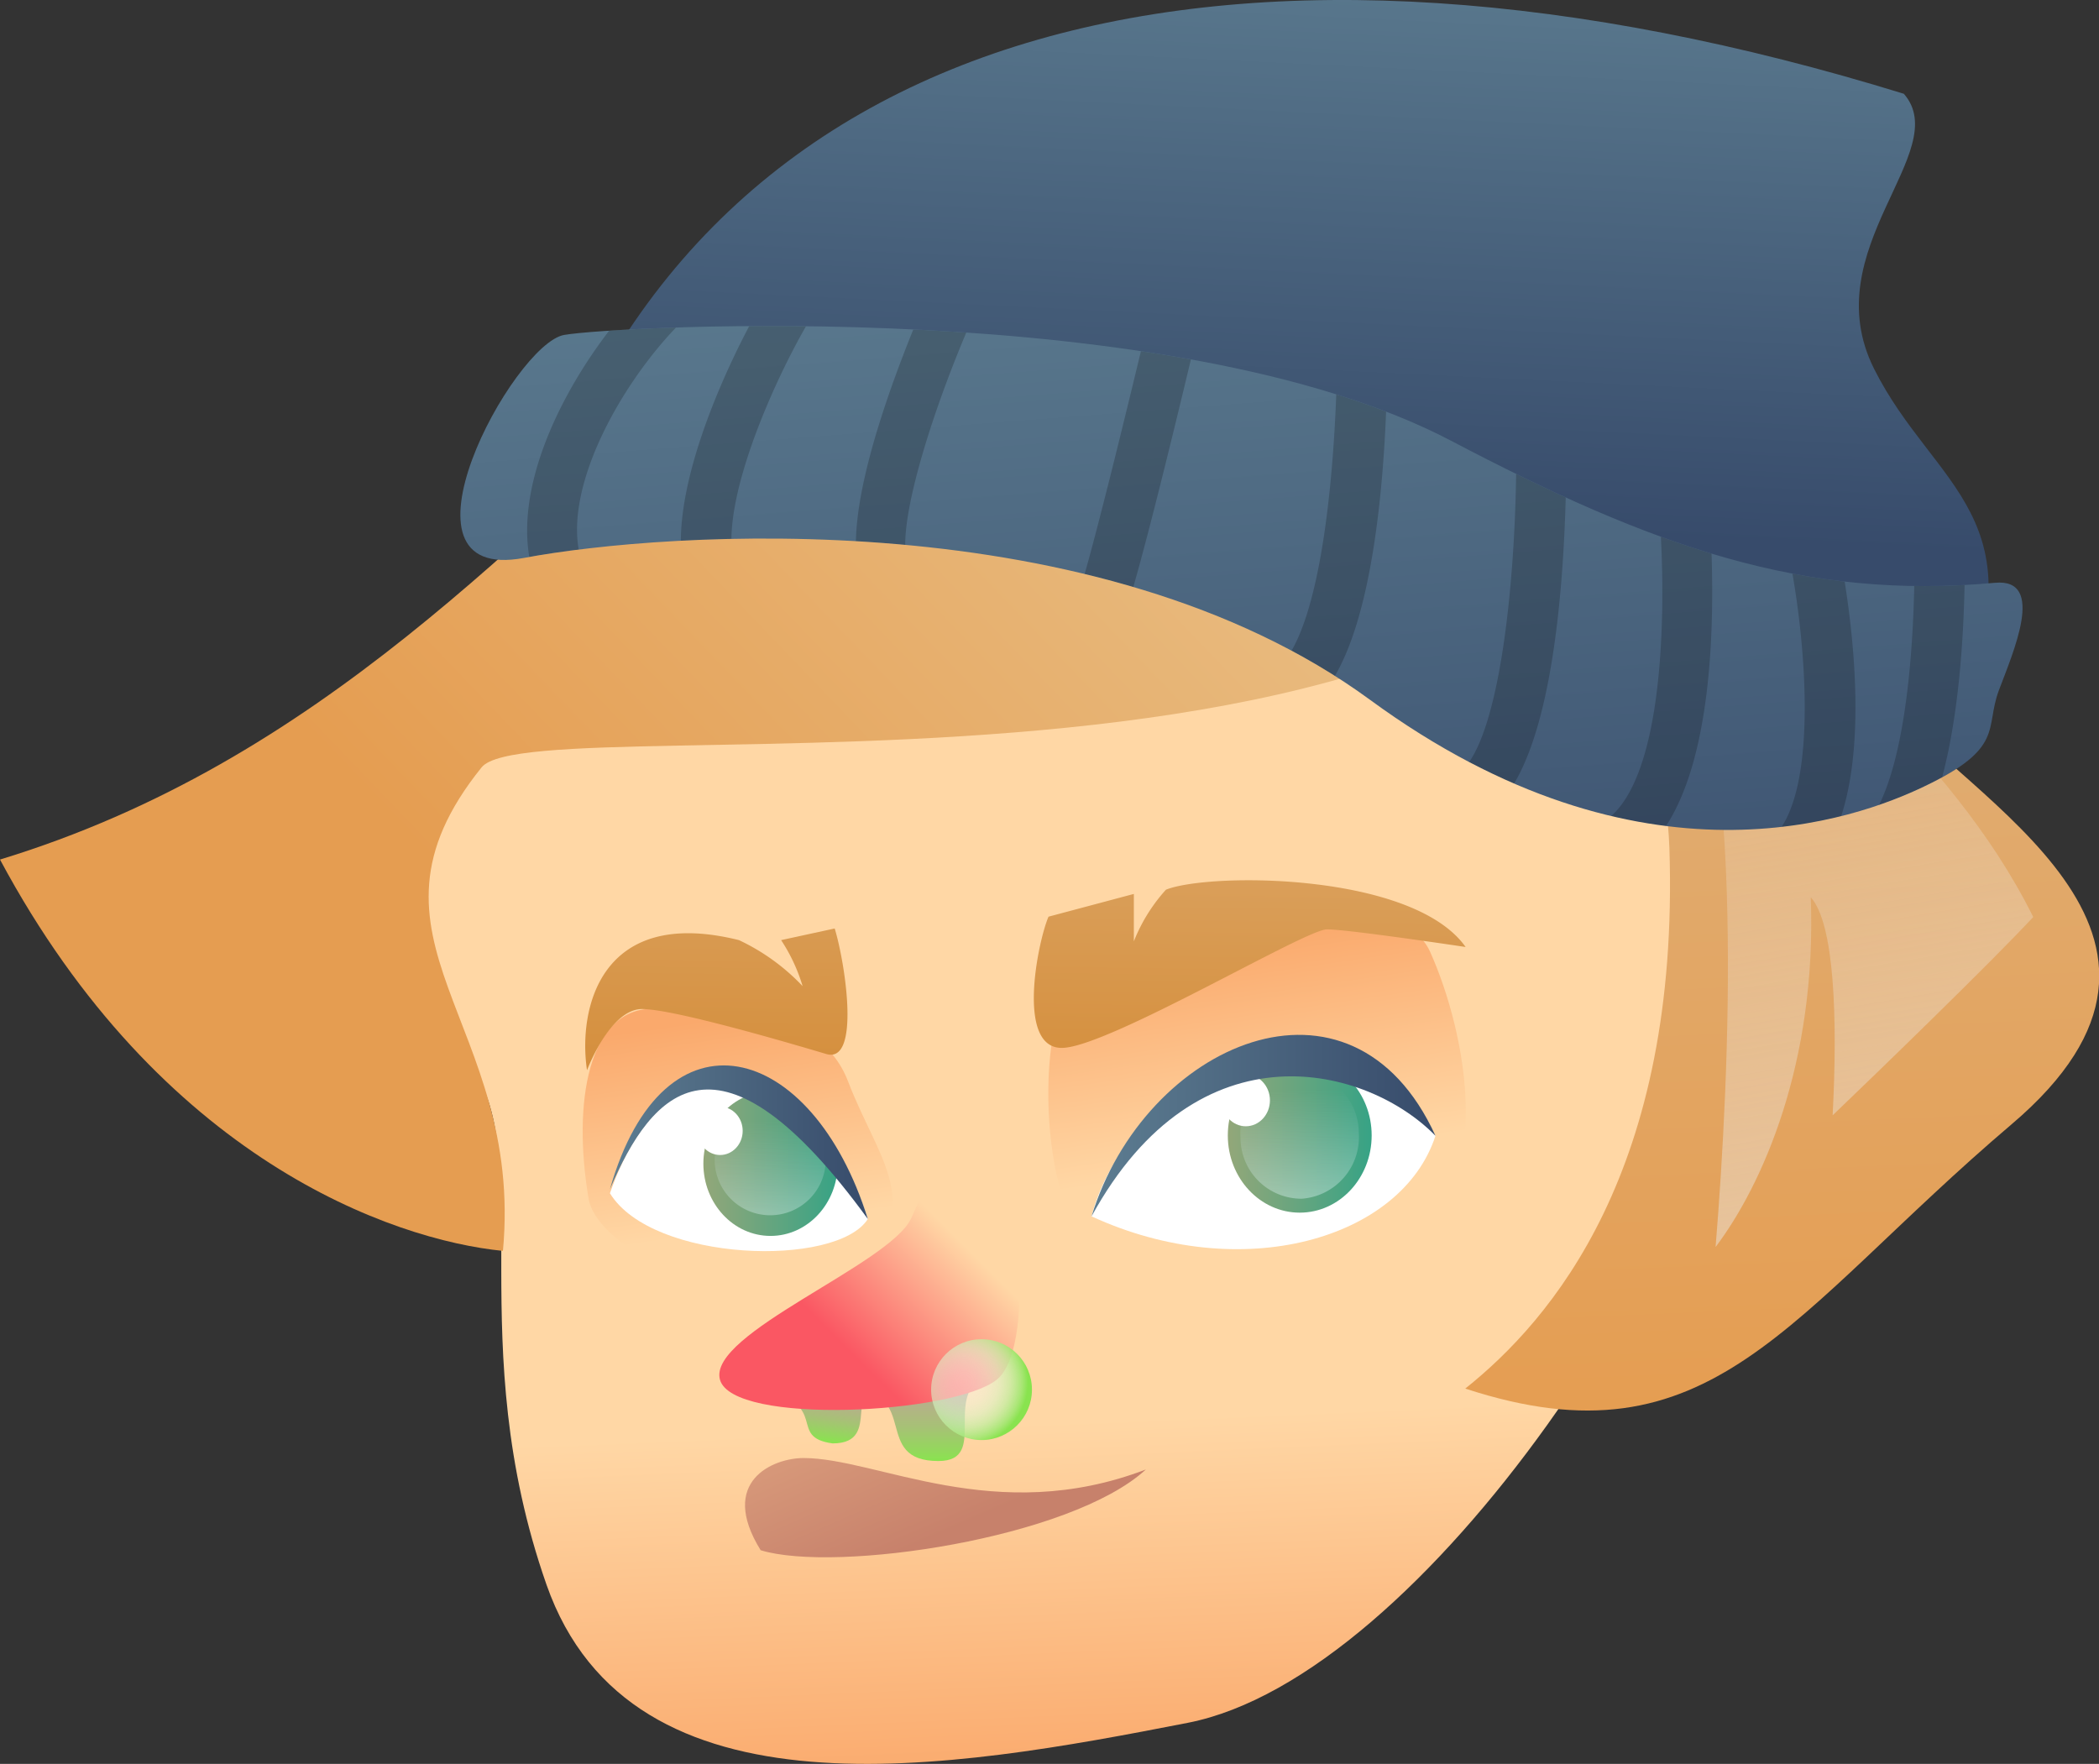 <svg xmlns="http://www.w3.org/2000/svg" xmlns:xlink="http://www.w3.org/1999/xlink" viewBox="0 0 119.07 100.06"><rect x="0" y="0" width="119.07" height="100.06" fill="#333333" stroke="none"/><defs><style>.cls-1{fill:none;}.cls-2{fill:url(#Безымянный_градиент_159);}.cls-3{fill:url(#Безымянный_градиент_1147);}.cls-4{fill:url(#Безымянный_градиент_1146);}.cls-5{fill:url(#Безымянный_градиент_762);}.cls-6{fill:url(#Безымянный_градиент_762-2);}.cls-7{fill:url(#Безымянный_градиент_201);}.cls-8{fill:url(#Безымянный_градиент_493);}.cls-9{fill:#fff;}.cls-10{fill:url(#Безымянный_градиент_73);}.cls-11{fill:url(#Безымянный_градиент_725);}.cls-12{clip-path:url(#clip-path);}.cls-13{fill:url(#Безымянный_градиент_73-2);}.cls-14{fill:url(#Безымянный_градиент_725-2);}.cls-15{fill:url(#Новый_образец_градиента_копия_2);}.cls-16{fill:url(#Новый_образец_градиента_копия_2-2);}.cls-17{fill:url(#Безымянный_градиент_344);}.cls-18{fill:url(#Безымянный_градиент_280);}.cls-19{fill:url(#Безымянный_градиент_280-2);}.cls-20{fill:url(#Безымянный_градиент_265);}.cls-21{fill:url(#Безымянный_градиент_253);}.cls-22{fill:url(#Безымянный_градиент_266);}.cls-23{fill:url(#Безымянный_градиент_266-2);}.cls-24{fill:url(#Новый_образец_градиента_копия_2-3);}.cls-25{fill:url(#Новый_образец_градиента_копия_2-4);}.cls-26{clip-path:url(#clip-path-2);}.cls-27{opacity:0.2;}</style><linearGradient id="Безымянный_градиент_159" x1="61.53" y1="44.25" x2="63.95" y2="100.92" gradientUnits="userSpaceOnUse"><stop offset="0.64" stop-color="#ffd7a5"/><stop offset="1" stop-color="#faa96c"/></linearGradient><linearGradient id="Безымянный_градиент_1147" x1="72.88" y1="73.39" x2="69.88" y2="53.06" gradientUnits="userSpaceOnUse"><stop offset="0.37" stop-color="#ffd7a5"/><stop offset="1" stop-color="#faa96c"/></linearGradient><linearGradient id="Безымянный_градиент_1146" x1="43.49" y1="78.02" x2="40.51" y2="57.8" gradientUnits="userSpaceOnUse"><stop offset="0.41" stop-color="#ffd7a5"/><stop offset="1" stop-color="#faa96c"/></linearGradient><linearGradient id="Безымянный_градиент_762" x1="748.27" y1="178.4" x2="748.27" y2="182.58" gradientTransform="translate(-670.2 -200.33) rotate(7.77)" gradientUnits="userSpaceOnUse"><stop offset="0" stop-color="#c3a19b"/><stop offset="0.23" stop-color="#c0a597"/><stop offset="0.46" stop-color="#b7af8b"/><stop offset="0.69" stop-color="#a7c176"/><stop offset="0.92" stop-color="#92d95a"/><stop offset="1" stop-color="#89e34f"/></linearGradient><linearGradient id="Безымянный_градиент_762-2" x1="52.23" y1="76.58" x2="52.23" y2="82.88" gradientTransform="matrix(1, 0, 0, 1, 0, 0)" xlink:href="#Безымянный_градиент_762"/><linearGradient id="Безымянный_градиент_201" x1="57.46" y1="68.95" x2="47.41" y2="79.08" gradientUnits="userSpaceOnUse"><stop offset="0.22" stop-color="#ffd7a5"/><stop offset="0.84" stop-color="#fa5763"/></linearGradient><radialGradient id="Безымянный_градиент_493" cx="54.7" cy="78.4" r="3.62" gradientUnits="userSpaceOnUse"><stop offset="0" stop-color="#fcffff" stop-opacity="0.4"/><stop offset="0.18" stop-color="#f8fef9" stop-opacity="0.42"/><stop offset="0.36" stop-color="#edfbe8" stop-opacity="0.48"/><stop offset="0.54" stop-color="#daf7cc" stop-opacity="0.58"/><stop offset="0.72" stop-color="#c0f0a3" stop-opacity="0.71"/><stop offset="0.9" stop-color="#9fe870" stop-opacity="0.89"/><stop offset="1" stop-color="#89e34f"/></radialGradient><linearGradient id="Безымянный_градиент_73" x1="69.65" y1="64.41" x2="77.8" y2="64.41" gradientUnits="userSpaceOnUse"><stop offset="0" stop-color="#93a779"/><stop offset="1" stop-color="#37a385"/></linearGradient><linearGradient id="Безымянный_градиент_725" x1="46.37" y1="-31.56" x2="46.52" y2="-37.6" gradientTransform="translate(28.64 101.17) rotate(-2.18)" gradientUnits="userSpaceOnUse"><stop offset="0" stop-color="#ddf5f5" stop-opacity="0.4"/><stop offset="1" stop-color="#c6d9db" stop-opacity="0"/></linearGradient><clipPath id="clip-path"><path class="cls-1" d="M49.23,69.15c-2.49-8-11-11.91-14.63-1.46C37,71.61,47.47,71.92,49.23,69.15Z"/></clipPath><linearGradient id="Безымянный_градиент_73-2" x1="39.9" y1="66.01" x2="47.52" y2="66.01" xlink:href="#Безымянный_градиент_73"/><linearGradient id="Безымянный_градиент_725-2" x1="16.32" y1="-31.33" x2="16.46" y2="-36.97" xlink:href="#Безымянный_градиент_725"/><linearGradient id="Новый_образец_градиента_копия_2" x1="61.92" y1="63.85" x2="81.43" y2="63.85" gradientUnits="userSpaceOnUse"><stop offset="0" stop-color="#5d7d91"/><stop offset="1" stop-color="#374b6b"/></linearGradient><linearGradient id="Новый_образец_градиента_копия_2-2" x1="34.6" y1="64.8" x2="49.23" y2="64.8" xlink:href="#Новый_образец_градиента_копия_2"/><linearGradient id="Безымянный_градиент_344" x1="49.56" y1="75.47" x2="54.39" y2="86.6" gradientUnits="userSpaceOnUse"><stop offset="0" stop-color="#e1a783"/><stop offset="1" stop-color="#c7816b"/></linearGradient><linearGradient id="Безымянный_градиент_280" x1="71.14" y1="38.63" x2="70.8" y2="60.94" gradientUnits="userSpaceOnUse"><stop offset="0" stop-color="#dfaf77"/><stop offset="1" stop-color="#d58f3d"/></linearGradient><linearGradient id="Безымянный_градиент_280-2" x1="40.94" y1="38.17" x2="40.61" y2="60.46" xlink:href="#Безымянный_градиент_280"/><linearGradient id="Безымянный_градиент_265" x1="75.41" y1="11.07" x2="29.89" y2="54.72" gradientUnits="userSpaceOnUse"><stop offset="0" stop-color="#e9c58f"/><stop offset="1" stop-color="#e59d51"/></linearGradient><linearGradient id="Безымянный_градиент_253" x1="99.69" y1="33.65" x2="101.71" y2="80.75" gradientUnits="userSpaceOnUse"><stop offset="0" stop-color="#dfaf77"/><stop offset="1" stop-color="#e59d51"/></linearGradient><linearGradient id="Безымянный_градиент_266" x1="73.91" y1="11.61" x2="23.67" y2="34.45" gradientUnits="userSpaceOnUse"><stop offset="0" stop-color="#fff" stop-opacity="0"/><stop offset="1" stop-color="#e4e9eb" stop-opacity="0.6"/></linearGradient><linearGradient id="Безымянный_градиент_266-2" x1="101.12" y1="30.56" x2="109.95" y2="82.78" xlink:href="#Безымянный_градиент_266"/><linearGradient id="Новый_образец_градиента_копия_2-3" x1="73.36" y1="-5.05" x2="71.69" y2="29.46" xlink:href="#Новый_образец_градиента_копия_2"/><linearGradient id="Новый_образец_градиента_копия_2-4" x1="68.71" y1="9.91" x2="72.76" y2="62.03" xlink:href="#Новый_образец_градиента_копия_2"/><clipPath id="clip-path-2"><path class="cls-1" d="M113.17,33.06c2.92-.27,1,4,.21,6.13s.36,3.24-4.22,5.42c-3.79,1.82-16,6.4-31.44-4.91s-40-9.55-48-8.05S29.12,19.51,32,19s34.58-2.25,50.31,6C93.73,31,102.3,34.06,113.17,33.06Z"/></clipPath></defs><g id="Слой_2" data-name="Слой 2"><g id="Слой_2-2" data-name="Слой 2"><path class="cls-2" d="M79.52,18.72c10.93,2.61,21.85,20.89,20,35.91S80.74,95.12,67.38,97.73,35.81,103.61,31,89.89s-.61-24.16-4.25-29.38S22.46,44.18,27.32,39,79.52,18.72,79.52,18.72Z"/><path class="cls-3" d="M60.7,69c-2-4.25-1.82-15,2.43-15s15.95-4.57,18,0S85,67.69,79.52,70.3,62.52,72.92,60.7,69Z"/><path class="cls-4" d="M33.39,68c-.93-5.5,0-10.78,3.64-10.78s9.41-.24,11.08,4.13,4.29,6.74.85,10.78S34,71.61,33.39,68Z"/><path class="cls-5" d="M50.6,78.63c-3.15-.43-.37,3.25-3.37,3.25-2.62-.35-.07-2.21-4-3C45.54,77.6,50.21,77.51,50.6,78.63Z"/><path class="cls-6" d="M56.23,77.88c-3,1,0,5-3,5-3.81,0-1-4-5-4C52,76,55.27,76,56.23,77.88Z"/><path class="cls-7" d="M54.73,64.54c3,0,4.25,11.76,1.82,13.72s-15,2.61-15.71,0,9.64-6.53,10.85-9.15S53.51,64.54,54.73,64.54Z"/><circle class="cls-8" cx="55.68" cy="78.83" r="2.86"/><path class="cls-9" d="M61.92,69c1.82-7.18,12.93-15,19.51-4.57C79.52,70.3,70.42,72.92,61.92,69Z"/><path class="cls-9" d="M49.23,69.15c-2.49-8-11-11.91-14.63-1.46C37,71.61,47.47,71.92,49.23,69.15Z"/><ellipse class="cls-10" cx="73.73" cy="64.41" rx="4.08" ry="4.38"/><path class="cls-11" d="M77.08,64.27A3.5,3.5,0,0,1,73.85,68a3.46,3.46,0,0,1-3.48-3.47A3.51,3.51,0,0,1,73.6,60.8,3.47,3.47,0,0,1,77.08,64.27Z"/><ellipse class="cls-9" cx="70.67" cy="62.42" rx="1.37" ry="1.47"/><g class="cls-12"><ellipse class="cls-13" cx="43.71" cy="66.01" rx="3.81" ry="4.1"/><path class="cls-14" d="M46.84,65.88a3.15,3.15,0,1,1-3.25-3.24A3.23,3.23,0,0,1,46.84,65.88Z"/><ellipse class="cls-9" cx="40.85" cy="64.15" rx="1.28" ry="1.37"/></g><path class="cls-15" d="M61.92,69c3-9.8,14.75-15,19.51-4.57C77.61,60.51,68,57.9,61.92,69Z"/><path class="cls-16" d="M49.23,69.15c-3.16-10.1-11.59-12.38-14.63-1.69C37,61.82,40.79,57.55,49.23,69.15Z"/><path class="cls-17" d="M65,83.36c-4.25,3.92-17.6,5.88-21.85,4.58-2.43-3.92.72-5.23,2.43-5.23C49.78,82.71,56.45,86.63,65,83.36Z"/><path class="cls-18" d="M59.48,52c-.6,1.38-1.9,7.63.87,7.44s13.71-6.72,14.92-6.72,7.87,1,7.87,1c-3-4.24-14.55-4.23-17-3.25a9.64,9.64,0,0,0-1.82,2.93V50.71Z"/><path class="cls-19" d="M47.35,52.67c.61,2,1.47,7.7-.48,7.12s-8.63-2.55-10.45-2.55-3.12,3.47-3.12,3.47c-.52-3.47.75-9.34,8.62-7.38a12,12,0,0,1,3.61,2.61,9.87,9.87,0,0,0-1.22-2.61Z"/><path class="cls-20" d="M96.52,21.33c0-12.41,1.82-17-7.89-18.28C44.92-2.83,36.42,37.65,0,48.76c9.11,17,22.27,21.58,28.53,22.2,1.21-13.06-9.11-17.63-1.21-27.43C30.42,39.68,89.84,48.76,96.52,21.33Z"/><path class="cls-21" d="M95.33,18.72c1.19-2,8.47-5.88,9.69-5.88s-3,20.9,1.82,26.77,20,13.35,7.28,24.16-17,19.59-31,15C88,74.88,95.3,66.39,94.7,48.1c-.25-7.29-4.51-16.59-4.51-16.59C88.63,29.17,90.5,22,95.33,18.72Z"/><path class="cls-22" d="M88.63,3.05c-4.25,2.61-13.41,11.58-14.9,17.54-13.91.17-33.06,4-40.34,9.23C46.13,10.23,78.91.43,88.63,3.05Z"/><path class="cls-23" d="M97.12,29.17c4.25,7.18,13.36,13.06,18.22,22.85-2.43,2.61-8.8,8.78-11.38,11.25.29-5.52.1-10.89-1.24-12.37.35,9.43-2.77,16.36-5.4,19.84.82-10,1.63-28.51-2-35.7C97.12,29.17,92.27,29.82,97.12,29.17Z"/><path class="cls-24" d="M30.33,29.88C40,.41,70.86-6.14,108,5.32c2.86,3.28-5.09,8.81-1.69,15.6s9.7,8.41,4.55,19.87C86.87,50.07,81.27,20.6,30.33,29.88Z"/><path class="cls-25" d="M113.17,33.06c2.92-.27,1,4,.21,6.13s.36,3.24-4.22,5.42c-3.79,1.82-16,6.4-31.44-4.91s-40-9.55-48-8.05S29.12,19.51,32,19s34.58-2.25,50.31,6C93.73,31,102.3,34.06,113.17,33.06Z"/><g class="cls-26"><g class="cls-27"><path d="M31.91,34.3a1.44,1.44,0,0,1-1.31-.82c-2.74-5.95,3.21-14.93,7.31-18.28a1.49,1.49,0,0,1,2,.15,1.32,1.32,0,0,1-.16,1.92c-3.9,3.2-8.51,10.85-6.55,15.11a1.35,1.35,0,0,1-.74,1.8A1.42,1.42,0,0,1,31.91,34.3Z"/></g><g class="cls-27"><path d="M40.37,34.12A1.43,1.43,0,0,1,39,33.2C37.14,28,42.66,17.73,44.31,15.46a1.47,1.47,0,0,1,2-.35,1.33,1.33,0,0,1,.36,1.9c-1.79,2.47-6.28,11.57-4.93,15.31a1.36,1.36,0,0,1-.89,1.73A1.53,1.53,0,0,1,40.37,34.12Z"/></g><g class="cls-27"><path d="M50.34,34.12a1.43,1.43,0,0,1-1.26-.71c-2.17-3.79,3-15.43,4-17.72A1.46,1.46,0,0,1,55,15a1.33,1.33,0,0,1,.73,1.79c-2.77,6-5.14,13.59-4.15,15.33A1.33,1.33,0,0,1,51,34,1.51,1.51,0,0,1,50.34,34.12Z"/></g><g class="cls-27"><path d="M62.28,36.2a1.6,1.6,0,0,1-.57-.11,1.36,1.36,0,0,1-.74-1.8c.59-1.27,3-11.2,4.42-17.16a1.44,1.44,0,0,1,1.71-1,1.37,1.37,0,0,1,1.08,1.63c-.38,1.61-3.7,15.74-4.59,17.67A1.43,1.43,0,0,1,62.28,36.2Z"/></g><g class="cls-27"><path d="M74,39.7a1.46,1.46,0,0,1-.85-.27,1.32,1.32,0,0,1-.29-1.91c2.57-3.27,3-14.1,3-18a1.39,1.39,0,0,1,1.41-1.38h0a1.39,1.39,0,0,1,1.43,1.34c0,1.53.09,15.06-3.52,19.67A1.47,1.47,0,0,1,74,39.7Z"/></g><g class="cls-27"><path d="M83.72,46.25a1.43,1.43,0,0,1-1.08-.48,1.31,1.31,0,0,1,.15-1.92C85.34,41.77,86.12,30.94,86,24.6a1.43,1.43,0,0,1,2.86,0c0,3,.08,17.85-4.22,21.36A1.47,1.47,0,0,1,83.72,46.25Z"/></g><g class="cls-27"><path d="M92.34,48.65a1.48,1.48,0,0,1-1-.43,1.33,1.33,0,0,1,.06-1.93c3.37-3,3.06-14,2.66-17.92a1.39,1.39,0,0,1,1.29-1.49,1.42,1.42,0,0,1,1.56,1.23C97,29.7,98.3,43.79,93.32,48.27A1.45,1.45,0,0,1,92.34,48.65Z"/></g><g class="cls-27"><path d="M101.6,49.8a1.42,1.42,0,0,1-1-.39,1.32,1.32,0,0,1,0-1.93c2.64-2.59,1.85-11.61.74-16.68a1.36,1.36,0,0,1,1.1-1.62,1.43,1.43,0,0,1,1.69,1.06c.33,1.48,3.08,14.66-1.47,19.14A1.46,1.46,0,0,1,101.6,49.8Z"/></g><g class="cls-27"><path d="M107.73,47.89a1.51,1.51,0,0,1-.65-.15,1.33,1.33,0,0,1-.61-1.84c2.4-4.44,2.13-15.06,2.12-15.17a1.43,1.43,0,0,1,2.86-.07c0,.46.29,11.43-2.44,16.49A1.46,1.46,0,0,1,107.73,47.89Z"/></g></g></g></g></svg>